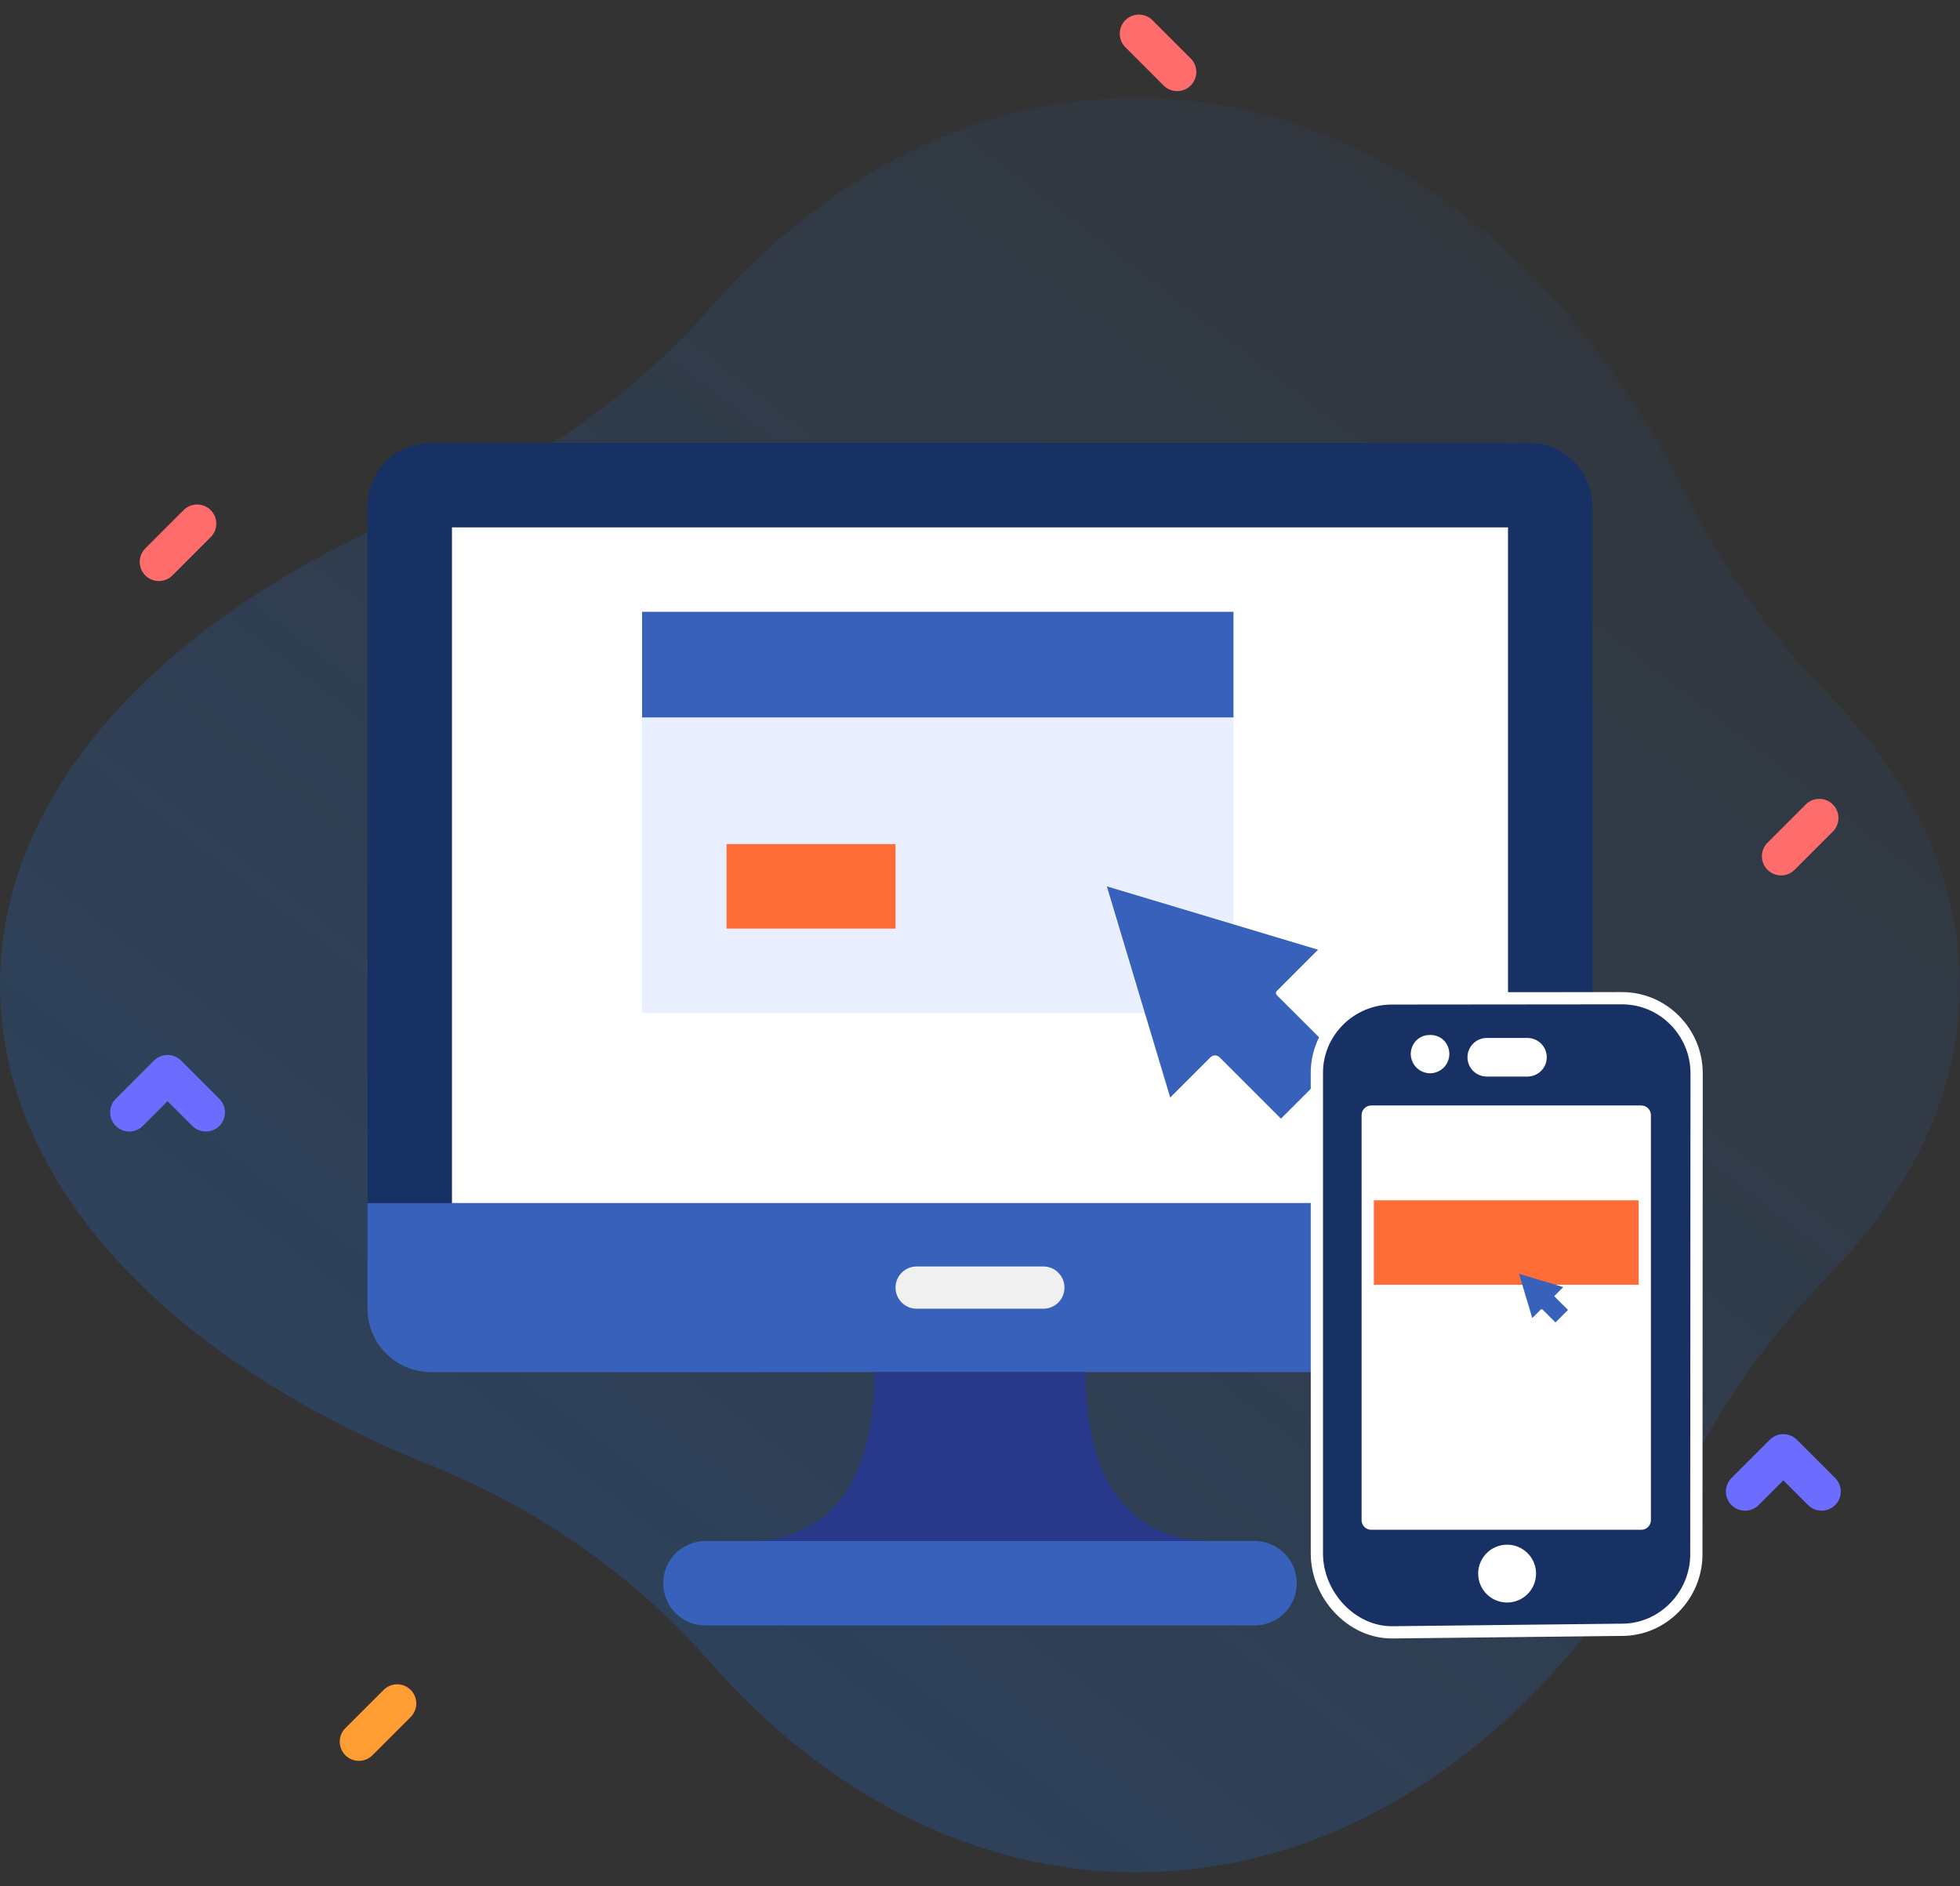 <?xml version="1.0" encoding="UTF-8"?>
<svg width="80px" height="77px" viewBox="0 0 80 77" version="1.1" xmlns="http://www.w3.org/2000/svg" xmlns:xlink="http://www.w3.org/1999/xlink">
    <rect x="0" y="0" width="80" height="77" fill="#333333" stroke="none"/>
    <!-- Generator: Sketch 56.3 (81716) - https://sketch.com -->
    <title>Mobile &amp; Display Ads</title>
    <desc>Created with Sketch.</desc>
    <defs>
        <linearGradient x1="-3.046%" y1="112.484%" x2="104.876%" y2="-12.661%" id="linearGradient-1">
            <stop stop-color="#1C7CFB" stop-opacity="0.267" offset="0%"></stop>
            <stop stop-color="#1C7CFB" stop-opacity="0" offset="100%"></stop>
        </linearGradient>
    </defs>
    <g id="Page-1" stroke="none" stroke-width="1" fill="none" fill-rule="evenodd">
        <g id="Hey-Digital_Home" transform="translate(-1080, -1103)">
            <g id="Group-7-Copy-2" transform="translate(940, 1059)">
                <g id="Mobile-&amp;-Display-Ads" transform="translate(136, 41)">
                    <g id="Group-10" transform="translate(4, 3)" fill-rule="nonzero">
                        <path d="M80,40.216 C80,35.899 78.046,31.851 74.633,28.367 C72.258,25.942 70.281,23.164 68.772,20.124 C63.945,10.403 55.717,4 46.376,4 C39.738,4 33.662,7.234 28.969,12.594 C25.863,16.142 21.941,18.864 17.565,20.621 C6.965,24.878 0,32.065 0,40.216 C0,48.367 6.965,55.555 17.565,59.812 C21.941,61.569 25.863,64.29 28.969,67.838 C33.662,73.198 39.738,76.433 46.376,76.433 C55.717,76.433 63.946,70.03 68.772,60.308 C70.281,57.268 72.259,54.49 74.633,52.066 C78.046,48.581 80,44.534 80,40.216 Z" id="Path" fill="url(#linearGradient-1)"></path>
                        <path d="M8.402,46.192 C8.202,46.192 8.002,46.115 7.849,45.963 L6.839,44.953 L5.829,45.963 C5.524,46.268 5.03,46.268 4.724,45.963 C4.419,45.658 4.419,45.163 4.724,44.858 L6.287,43.295 C6.592,42.99 7.087,42.99 7.392,43.295 L8.954,44.858 C9.259,45.163 9.259,45.658 8.954,45.963 C8.802,46.115 8.602,46.192 8.402,46.192 Z" id="Path" fill="#6C6CFF"></path>
                        <path d="M74.352,61.67 C74.152,61.67 73.952,61.594 73.799,61.442 L72.789,60.432 L71.779,61.442 C71.474,61.747 70.979,61.747 70.674,61.442 C70.369,61.137 70.369,60.642 70.674,60.337 L72.237,58.774 C72.542,58.469 73.036,58.469 73.342,58.774 L74.904,60.337 C75.209,60.642 75.209,61.137 74.904,61.442 C74.751,61.594 74.552,61.67 74.352,61.67 Z" id="Path" fill="#6C6CFF"></path>
                        <path d="M14.648,71.883 C14.448,71.883 14.249,71.807 14.096,71.654 C13.791,71.349 13.791,70.854 14.096,70.549 L15.658,68.987 C15.964,68.682 16.458,68.682 16.763,68.987 C17.068,69.292 17.068,69.787 16.763,70.092 L15.201,71.654 C15.048,71.807 14.848,71.883 14.648,71.883 L14.648,71.883 Z" id="Path" fill="#FF9D33"></path>
                        <path d="M72.695,35.737 C72.495,35.737 72.295,35.661 72.143,35.508 C71.838,35.203 71.838,34.708 72.143,34.403 L73.705,32.841 C74.01,32.536 74.505,32.536 74.81,32.841 C75.115,33.146 75.115,33.641 74.81,33.946 L73.248,35.508 C73.095,35.661 72.895,35.737 72.695,35.737 Z" id="Path" fill="#FF6C6C"></path>
                        <path d="M6.484,23.72 C6.284,23.72 6.085,23.643 5.932,23.491 C5.627,23.186 5.627,22.691 5.932,22.386 L7.494,20.824 C7.8,20.519 8.294,20.519 8.599,20.824 C8.904,21.129 8.904,21.623 8.599,21.928 L7.037,23.491 C6.884,23.643 6.684,23.72 6.484,23.72 Z" id="Path" fill="#FF6C6C"></path>
                        <path d="M46.484,3.72 C46.284,3.72 46.085,3.643 45.932,3.491 C45.627,3.186 45.627,2.691 45.932,2.386 L47.494,0.824 C47.8,0.519 48.294,0.519 48.599,0.824 C48.904,1.129 48.904,1.623 48.599,1.928 L47.037,3.491 C46.884,3.643 46.684,3.72 46.484,3.72 Z" id="Path-Copy-2" fill="#FF6C6C" transform="translate(47.266, 2.157) scale(-1, 1) translate(-47.266, -2.157) "></path>
                    </g>
                    <g id="website" transform="translate(19, 21)" fill-rule="nonzero">
                        <path d="M43.103,0.081 L6.897,0.081 L2.587,0.081 C1.159,0.081 0,1.239 0,2.668 L0,32.839 L6.897,32.839 L19.828,32.839 L30.172,32.839 L43.104,32.839 L50,32.839 L50,2.668 C50,1.239 48.841,0.081 47.413,0.081 L43.103,0.081 L43.103,0.081 Z" id="Path" fill="#183165"></path>
                        <rect id="Rectangle" fill="#FFFFFF" x="3.448" y="3.529" width="43.103" height="27.586"></rect>
                        <polygon id="Path" fill="#EAEFFF" points="11.207 6.977 11.207 23.357 31.73 23.357 35.345 19.734 35.345 6.977"></polygon>
                        <path d="M47.413,38.012 L2.587,38.012 C1.159,38.012 0,36.853 0,35.425 L0,31.115 L50,31.115 L50,35.425 C50,36.853 48.841,38.012 47.413,38.012 Z" id="Path" fill="#3761BA"></path>
                        <path d="M27.586,35.426 L22.414,35.426 C21.938,35.426 21.552,35.039 21.552,34.564 C21.552,34.088 21.938,33.701 22.414,33.701 L27.586,33.701 C28.062,33.701 28.448,34.088 28.448,34.564 C28.448,35.039 28.062,35.426 27.586,35.426 Z" id="Path" fill="#F0F0F0"></path>
                        <path d="M36.207,48.357 L13.793,48.357 C12.841,48.357 12.069,47.585 12.069,46.633 L12.069,46.633 C12.069,45.68 12.841,44.908 13.793,44.908 L36.207,44.908 C37.159,44.908 37.931,45.68 37.931,46.633 L37.931,46.633 C37.931,47.585 37.159,48.357 36.207,48.357 Z" id="Path" fill="#3761BA"></path>
                        <path d="M29.31,38.012 L20.69,38.012 C20.69,41.824 19.329,44.908 15.517,44.908 L34.483,44.908 C30.671,44.908 29.31,41.824 29.31,38.012 Z" id="Path" fill="#28388B"></path>
                        <path d="M39.722,25.229 L37.112,22.62 C37.067,22.575 37.067,22.502 37.112,22.458 L38.798,20.77 L30.178,18.184 L32.764,26.805 L34.407,25.162 C34.509,25.059 34.676,25.059 34.779,25.162 L37.284,27.667 L39.722,25.229 Z" id="Path" fill="#3761BA"></path>
                        <rect id="Rectangle" fill="#3761BA" x="11.207" y="6.977" width="24.138" height="4.31"></rect>
                        <rect id="Rectangle" fill="#FF6C36" x="14.655" y="16.46" width="6.897" height="3.448"></rect>
                    </g>
                    <g id="Group-31" transform="translate(58, 44)">
                        <rect id="Rectangle" fill="#FFFFFF" x="0" y="0" width="15" height="25" rx="3"></rect>
                        <rect id="Rectangle" fill="#FF6C36" fill-rule="nonzero" x="2" y="8" width="11" height="3.448"></rect>
                        <path d="M10,12.476 L9.453,11.929 C9.444,11.92 9.444,11.905 9.453,11.896 L9.807,11.542 L8,11 L8.542,12.807 L8.886,12.462 C8.908,12.441 8.943,12.441 8.964,12.462 L9.489,12.987 L10,12.476 Z" id="Path" fill="#3761BA" fill-rule="nonzero"></path>
                        <path d="M12.21,-0.25 L12.211,-0.25 C13.884,-0.25 15.25,1.134 15.25,2.815 L15.239,22.454 C15.239,24.133 13.869,25.533 12.207,25.533 L2.82,25.637 L2.807,25.637 C1.159,25.637 -0.25,24.114 -0.25,22.415 L-0.25,2.791 C-0.25,1.123 1.131,-0.241 2.807,-0.241 L12.21,-0.25 Z M6.684,1.623 C6.387,1.623 6.147,1.864 6.147,2.161 C6.147,2.457 6.387,2.698 6.684,2.698 L8.346,2.698 C8.642,2.698 8.883,2.457 8.883,2.161 C8.883,1.864 8.642,1.623 8.346,1.623 L6.684,1.623 Z M3.991,1.645 C3.891,1.744 3.833,1.886 3.832,2.027 C3.832,2.164 3.892,2.305 3.991,2.405 C4.091,2.505 4.232,2.564 4.37,2.564 C4.51,2.564 4.652,2.505 4.752,2.405 C4.849,2.307 4.907,2.167 4.907,2.027 C4.907,1.884 4.85,1.745 4.753,1.646 C4.555,1.45 4.189,1.45 3.991,1.645 Z M3.991,1.645 C3.99,1.645 3.99,1.645 3.99,1.646 L3.991,1.645 C3.991,1.645 3.991,1.645 3.991,1.645 Z M7.515,24.17 C8.028,24.17 8.446,23.752 8.446,23.239 C8.446,22.726 8.028,22.308 7.515,22.308 C7.001,22.308 6.583,22.726 6.583,23.239 C6.583,23.752 7.001,24.17 7.515,24.17 Z M13.134,21.056 L13.134,4.523 C13.134,4.443 13.07,4.379 12.991,4.379 L1.968,4.379 C1.889,4.379 1.825,4.443 1.825,4.523 L1.825,21.056 C1.825,21.136 1.889,21.2 1.968,21.2 L12.991,21.2 C13.07,21.2 13.134,21.136 13.134,21.056 Z" id="Shape" stroke="#FFFFFF" stroke-width="0.5" fill="#183165" fill-rule="nonzero"></path>
                    </g>
                </g>
            </g>
        </g>
    </g>
</svg>